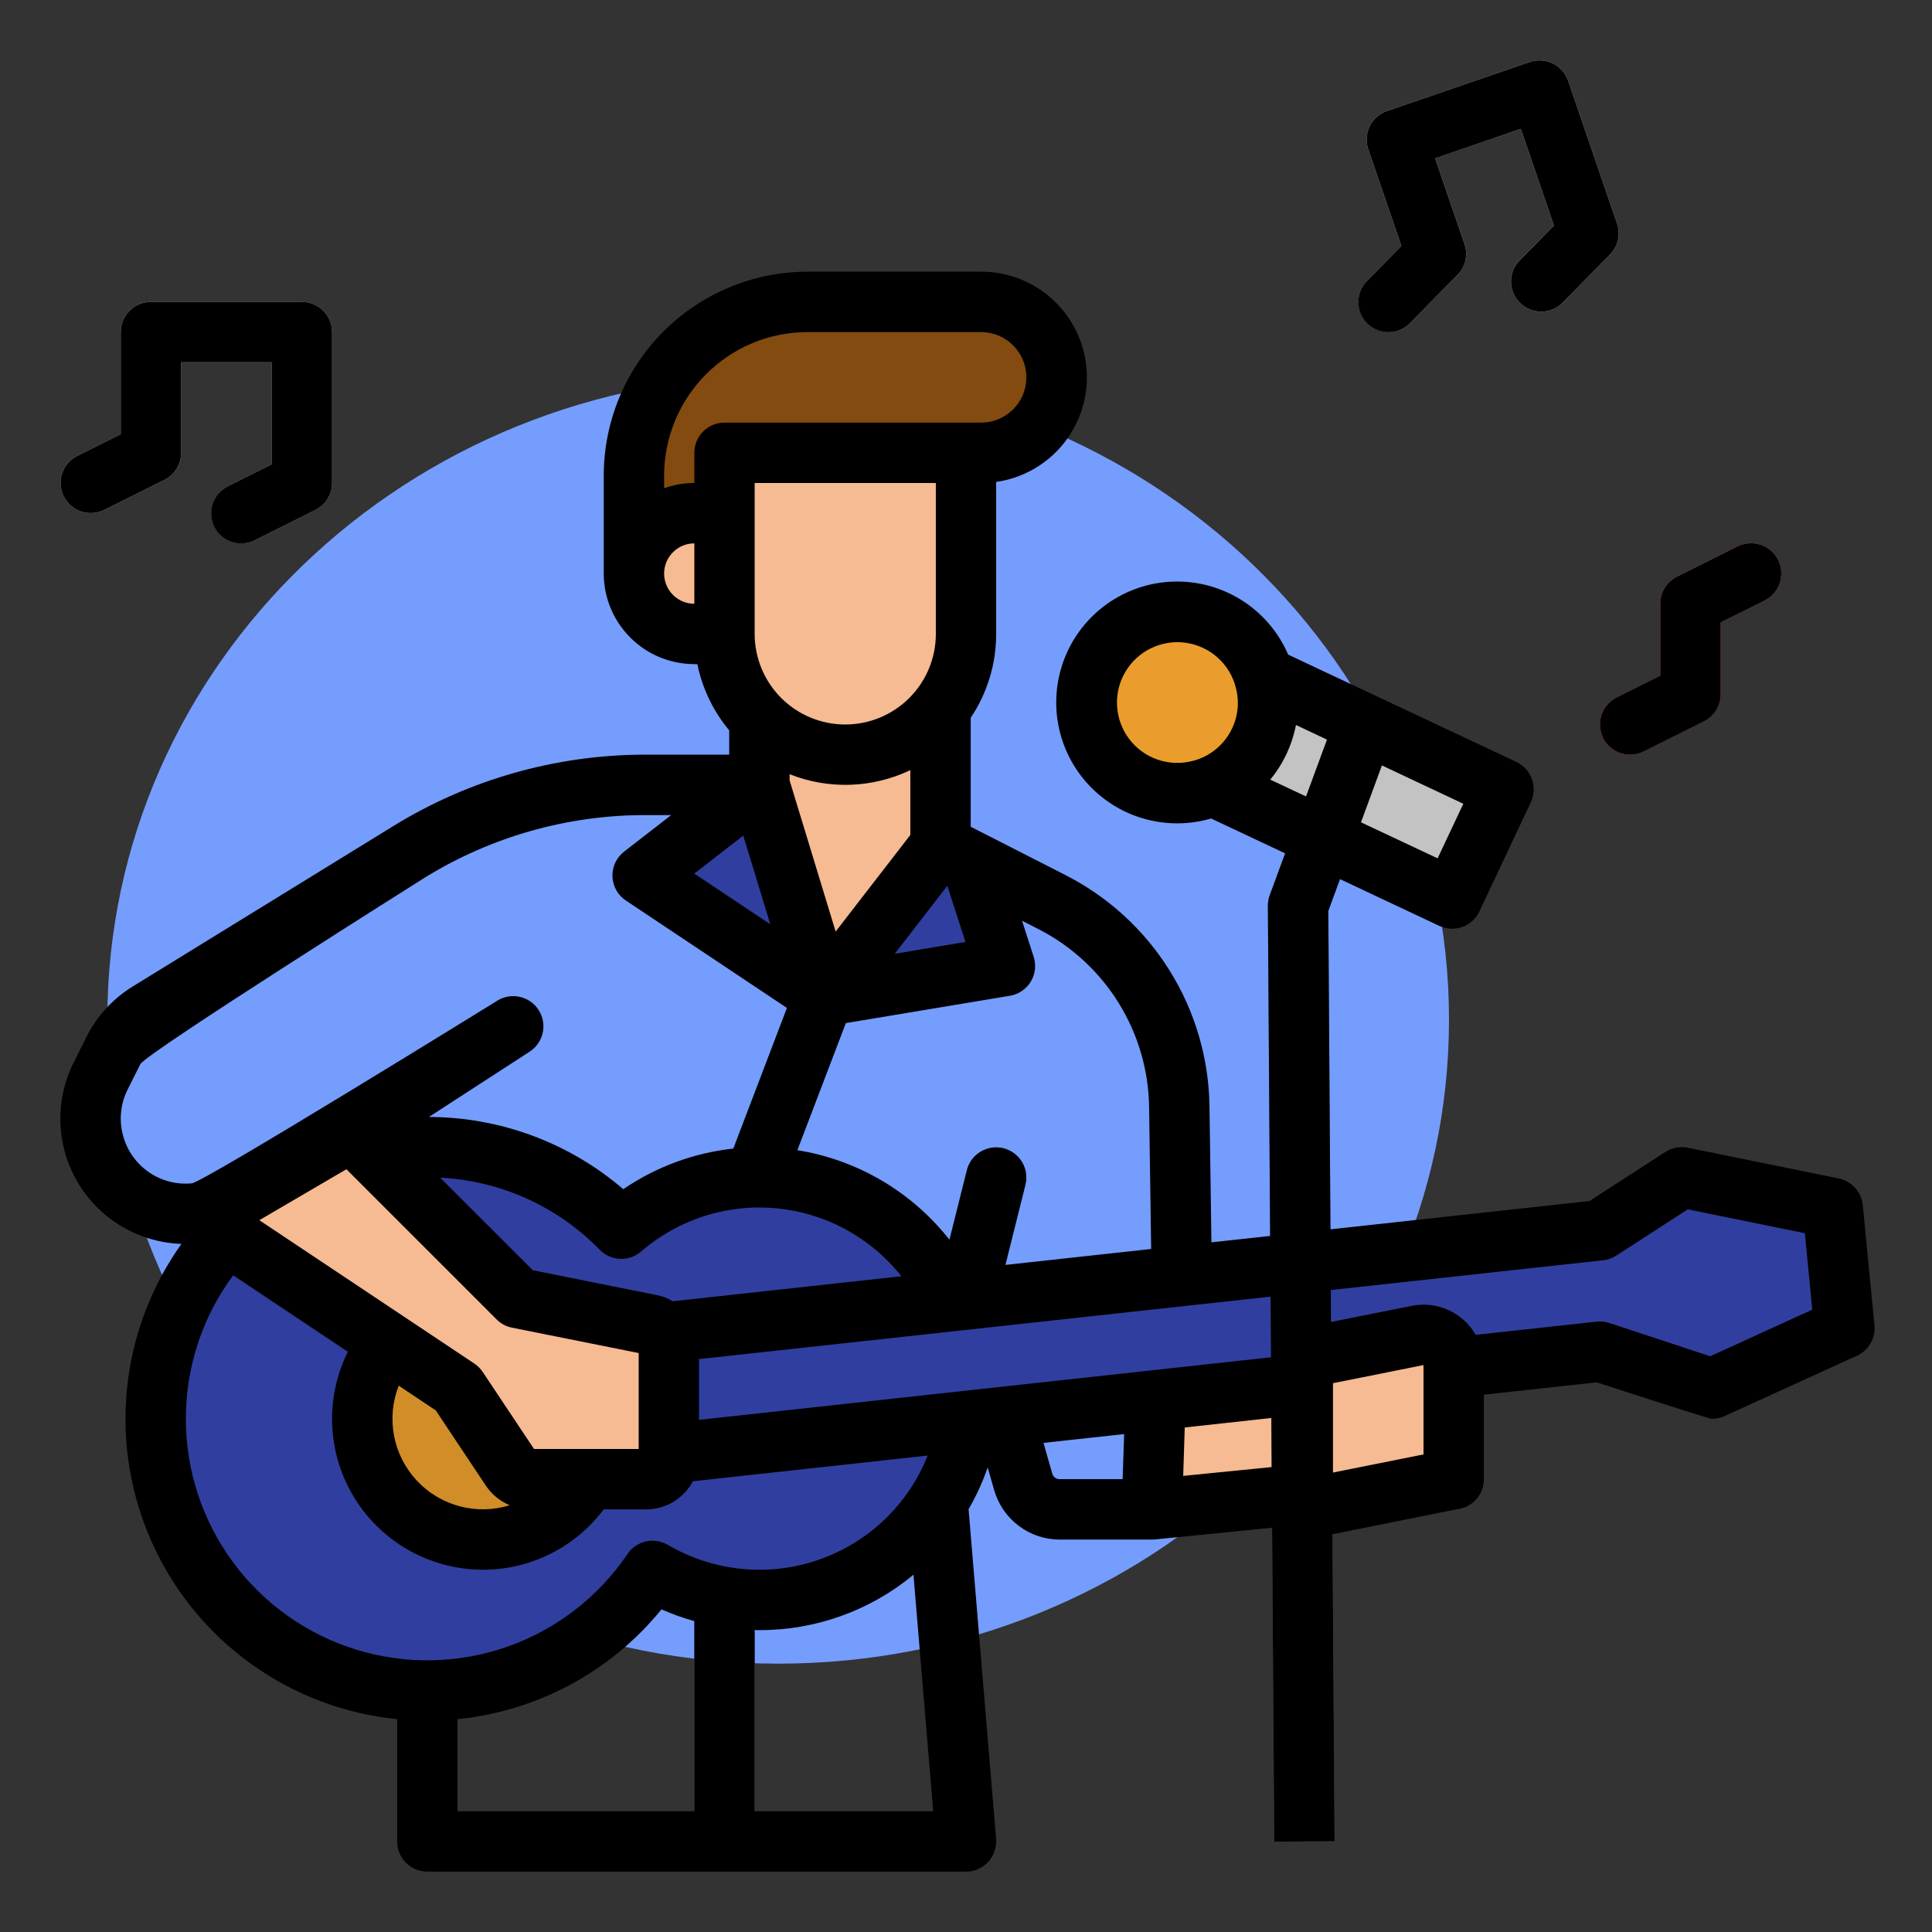 <svg width="36" height="36" viewBox="0 0 36 36" fill="none" xmlns="http://www.w3.org/2000/svg">
<rect x="0" y="0" width="36" height="36" fill="#333333" stroke="none"/>
<path d="M14.5 31C21.404 31 27 25.627 27 19C27 12.373 21.404 7 14.5 7C7.596 7 2 12.373 2 19C2 25.627 7.596 31 14.5 31Z" fill="#759DFD"/>
<path d="M13.634 23.625C13.543 23.625 13.453 23.603 13.372 23.56C13.291 23.518 13.222 23.457 13.171 23.381C13.119 23.306 13.086 23.22 13.075 23.129C13.064 23.039 13.076 22.947 13.108 22.862L14.824 18.362C14.85 18.292 14.889 18.228 14.94 18.173C14.991 18.119 15.052 18.075 15.119 18.044C15.187 18.013 15.26 17.996 15.335 17.994C15.409 17.991 15.483 18.004 15.553 18.03C15.622 18.057 15.686 18.097 15.74 18.148C15.794 18.2 15.837 18.261 15.867 18.329C15.897 18.397 15.913 18.471 15.915 18.545C15.916 18.619 15.903 18.694 15.876 18.763L14.159 23.263C14.119 23.369 14.047 23.461 13.953 23.526C13.859 23.59 13.748 23.625 13.634 23.625Z" fill="#3775A4"/>
<path d="M14.063 29.461V34.312H12.938V29.461C12.938 29.312 12.997 29.169 13.102 29.063C13.208 28.958 13.351 28.898 13.5 28.898C13.649 28.898 13.792 28.958 13.898 29.063C14.003 29.169 14.063 29.312 14.063 29.461Z" fill="#3775A4"/>
<path d="M21.463 28.125L27.088 27.562V25.875H21.537L21.463 28.125Z" fill="#F6BB92"/>
<path d="M4.5 10.125C4.374 10.125 4.251 10.082 4.151 10.004C4.052 9.925 3.982 9.815 3.952 9.692C3.923 9.569 3.937 9.439 3.99 9.324C4.044 9.209 4.135 9.116 4.248 9.059L5.063 8.652V6.75H3.375V8.438C3.375 8.542 3.346 8.644 3.291 8.733C3.236 8.822 3.158 8.894 3.064 8.941L1.939 9.503C1.806 9.568 1.652 9.578 1.512 9.531C1.371 9.484 1.255 9.382 1.188 9.25C1.122 9.117 1.111 8.963 1.157 8.822C1.204 8.681 1.304 8.564 1.436 8.497L2.25 8.09V6.188C2.25 6.038 2.309 5.895 2.415 5.79C2.52 5.684 2.663 5.625 2.813 5.625H5.625C5.774 5.625 5.917 5.684 6.023 5.79C6.128 5.895 6.188 6.038 6.188 6.188V9C6.188 9.104 6.158 9.207 6.104 9.296C6.049 9.385 5.97 9.456 5.877 9.503L4.752 10.066C4.674 10.105 4.588 10.125 4.5 10.125Z" fill="#AAE5C8"/>
<path d="M25.875 6.187C25.764 6.187 25.656 6.155 25.564 6.093C25.471 6.032 25.399 5.945 25.357 5.842C25.314 5.74 25.302 5.628 25.323 5.519C25.344 5.41 25.397 5.31 25.474 5.231L26.112 4.582L25.495 2.782C25.447 2.641 25.457 2.486 25.522 2.352C25.588 2.218 25.704 2.116 25.845 2.068L28.505 1.155C28.647 1.107 28.801 1.117 28.935 1.182C29.069 1.248 29.172 1.364 29.22 1.505L30.132 4.166C30.166 4.264 30.171 4.371 30.148 4.472C30.125 4.574 30.074 4.668 30.001 4.742L29.119 5.639C29.067 5.692 29.006 5.734 28.938 5.763C28.87 5.791 28.797 5.807 28.723 5.807C28.649 5.808 28.576 5.794 28.507 5.766C28.439 5.739 28.376 5.698 28.324 5.646C28.271 5.594 28.229 5.532 28.2 5.464C28.171 5.396 28.156 5.323 28.155 5.25C28.155 5.176 28.169 5.102 28.197 5.034C28.224 4.965 28.265 4.903 28.317 4.85L28.955 4.201L28.338 2.402L26.742 2.949L27.289 4.545C27.323 4.644 27.329 4.75 27.305 4.852C27.282 4.954 27.231 5.047 27.158 5.122L26.276 6.019C26.224 6.073 26.162 6.115 26.093 6.144C26.024 6.173 25.95 6.188 25.875 6.187Z" fill="#C0F5F9"/>
<path d="M30.375 14.062C30.249 14.063 30.126 14.02 30.026 13.941C29.927 13.863 29.857 13.753 29.827 13.629C29.798 13.506 29.812 13.376 29.865 13.262C29.919 13.147 30.01 13.053 30.123 12.997L30.938 12.59V11.25C30.938 11.146 30.967 11.043 31.022 10.954C31.076 10.866 31.155 10.794 31.248 10.747L32.373 10.184C32.44 10.151 32.512 10.13 32.586 10.125C32.66 10.119 32.734 10.128 32.805 10.151C32.875 10.174 32.941 10.211 32.997 10.26C33.053 10.308 33.099 10.368 33.132 10.434C33.165 10.5 33.185 10.573 33.19 10.647C33.195 10.721 33.186 10.795 33.162 10.866C33.138 10.936 33.101 11.001 33.052 11.057C33.003 11.112 32.943 11.158 32.877 11.191L32.063 11.598V12.938C32.063 13.042 32.033 13.144 31.979 13.233C31.924 13.322 31.845 13.394 31.752 13.441L30.627 14.003C30.549 14.042 30.463 14.062 30.375 14.062Z" fill="#F55648"/>
<path d="M14.15 21.938C13.205 21.936 12.292 22.276 11.578 22.895C10.847 22.149 9.903 21.648 8.875 21.46C7.848 21.272 6.787 21.406 5.839 21.844C4.891 22.283 4.102 23.004 3.58 23.908C3.058 24.813 2.828 25.857 2.923 26.897C3.018 27.938 3.432 28.923 4.109 29.718C4.786 30.514 5.692 31.081 6.704 31.341C7.715 31.601 8.782 31.541 9.759 31.171C10.736 30.8 11.574 30.137 12.158 29.271C12.68 29.577 13.266 29.759 13.869 29.802C14.473 29.846 15.078 29.749 15.639 29.52C16.199 29.292 16.699 28.937 17.1 28.484C17.501 28.031 17.792 27.491 17.951 26.907C18.109 26.323 18.131 25.71 18.015 25.116C17.898 24.523 17.646 23.964 17.278 23.483C16.911 23.002 16.437 22.613 15.895 22.345C15.352 22.077 14.755 21.937 14.15 21.938Z" fill="#303F9F"/>
<path d="M14.15 14.625L12.375 15.75L15.35 19.125L14.15 14.625Z" fill="#303F9F"/>
<path d="M16.875 14.625L15.35 19.125L18.562 17.438L16.875 14.625Z" fill="#303F9F"/>
<path d="M18 24.75C17.915 24.75 17.831 24.73 17.754 24.693C17.677 24.655 17.61 24.601 17.557 24.534C17.504 24.466 17.468 24.388 17.45 24.304C17.432 24.221 17.434 24.134 17.454 24.051L18.017 21.801C18.054 21.657 18.146 21.534 18.274 21.458C18.401 21.382 18.554 21.36 18.698 21.395C18.842 21.432 18.966 21.523 19.043 21.65C19.12 21.777 19.143 21.929 19.108 22.074L18.546 24.324C18.515 24.445 18.445 24.553 18.346 24.631C18.248 24.708 18.126 24.75 18 24.75Z" fill="#3775A4"/>
<path d="M22.416 12.081L28.016 14.717L27.057 16.753L21.458 14.117L22.416 12.081Z" fill="#C3C3C3"/>
<path d="M21.938 14.779C22.87 14.779 23.625 14.023 23.625 13.091C23.625 12.159 22.87 11.404 21.938 11.404C21.006 11.404 20.25 12.159 20.25 13.091C20.25 14.023 21.006 14.779 21.938 14.779Z" fill="#EA9D2D"/>
<path d="M17.525 12.375V15.75L15.35 19.125L14.15 14.625V12.375H17.525Z" fill="#F6BB92"/>
<path d="M17.525 12.938V13.758C17.329 14.01 17.081 14.218 16.797 14.367C16.514 14.515 16.202 14.602 15.883 14.621C15.564 14.64 15.244 14.591 14.945 14.476C14.646 14.362 14.376 14.185 14.15 13.958V12.938H17.525Z" fill="#EEB58E"/>
<path d="M18 8.93L11.813 10.688V8.859C11.813 8.002 12.153 7.179 12.76 6.572C13.366 5.966 14.189 5.625 15.047 5.625H18.281C18.654 5.625 19.012 5.773 19.276 6.037C19.539 6.301 19.688 6.658 19.688 7.031C19.688 7.404 19.539 7.762 19.276 8.026C19.012 8.289 18.654 8.438 18.281 8.438H18V8.93Z" fill="#834B10"/>
<path d="M13.5 11.812H12.938C12.639 11.812 12.353 11.694 12.142 11.483C11.931 11.272 11.813 10.986 11.813 10.688C11.813 10.389 11.931 10.103 12.142 9.892C12.353 9.681 12.639 9.562 12.938 9.562H13.5V11.812Z" fill="#F6BB92"/>
<path d="M9 28.688C10.243 28.688 11.25 27.68 11.25 26.438C11.25 25.195 10.243 24.188 9 24.188C7.757 24.188 6.75 25.195 6.75 26.438C6.75 27.68 7.757 28.688 9 28.688Z" fill="#D18D28"/>
<path d="M34.368 24.75L31.9 25.875L29.813 25.186L12.375 27.077L12.307 24.838L29.813 22.924L31.338 21.938L34.15 22.511L34.368 24.75Z" fill="#303F9F"/>
<path d="M9.65 24.188L7.963 22.5L6.545 21.082L4.527 22.264C4.245 22.476 3.905 22.599 3.552 22.616L7.963 25.507L8.525 25.875L9.525 27.375C9.564 27.432 9.616 27.48 9.677 27.513C9.738 27.545 9.807 27.562 9.876 27.562H12.041C12.153 27.562 12.26 27.518 12.339 27.439C12.418 27.36 12.463 27.253 12.463 27.141V25.096C12.463 24.998 12.429 24.904 12.367 24.828C12.306 24.753 12.22 24.701 12.124 24.682L9.65 24.188Z" fill="#F6BB92"/>
<path d="M24.275 27.61V25.774C24.275 25.644 24.32 25.518 24.403 25.417C24.485 25.317 24.6 25.248 24.727 25.222L26.415 24.885C26.496 24.868 26.581 24.87 26.661 24.89C26.742 24.911 26.817 24.948 26.882 25.001C26.946 25.054 26.998 25.12 27.034 25.195C27.069 25.271 27.088 25.353 27.088 25.436V27.217C27.088 27.314 27.054 27.409 26.992 27.484C26.93 27.559 26.844 27.611 26.748 27.63L24.78 28.024C24.718 28.036 24.655 28.035 24.595 28.02C24.534 28.005 24.478 27.976 24.43 27.937C24.381 27.897 24.342 27.847 24.316 27.791C24.289 27.735 24.275 27.673 24.275 27.61Z" fill="#F6BB92"/>
<path d="M23.743 34.316L23.625 16.879C23.625 16.811 23.636 16.744 23.66 16.681L24.903 13.306L25.958 13.694L24.751 16.973L24.868 34.309L23.743 34.316Z" fill="#3775A4"/>
<path d="M15.75 14.062C15.153 14.062 14.581 13.825 14.159 13.403C13.737 12.982 13.5 12.409 13.5 11.812V8.438H18V11.812C18 12.409 17.763 12.982 17.341 13.403C16.919 13.825 16.347 14.062 15.75 14.062Z" fill="#F6BB92"/>
<path d="M4.248 9.059C4.182 9.092 4.122 9.138 4.073 9.193C4.024 9.249 3.987 9.314 3.963 9.385C3.939 9.455 3.93 9.529 3.935 9.603C3.94 9.677 3.96 9.75 3.993 9.816C4.026 9.882 4.072 9.942 4.128 9.99C4.185 10.039 4.25 10.076 4.32 10.099C4.391 10.122 4.465 10.131 4.539 10.125C4.613 10.12 4.685 10.099 4.752 10.066L5.877 9.503C5.97 9.456 6.049 9.385 6.104 9.296C6.158 9.207 6.188 9.104 6.188 9V6.188C6.188 6.038 6.128 5.895 6.023 5.79C5.917 5.684 5.774 5.625 5.625 5.625H2.813C2.663 5.625 2.52 5.684 2.415 5.79C2.309 5.895 2.25 6.038 2.25 6.188V8.09L1.436 8.497C1.304 8.564 1.204 8.681 1.157 8.822C1.111 8.963 1.122 9.117 1.188 9.25C1.255 9.382 1.371 9.484 1.512 9.531C1.652 9.578 1.806 9.568 1.939 9.503L3.064 8.941C3.158 8.894 3.236 8.822 3.291 8.733C3.346 8.644 3.375 8.542 3.375 8.438V6.75H5.063V8.652L4.248 9.059Z" fill="black"/>
<path d="M28.324 5.646C28.376 5.698 28.439 5.739 28.507 5.766C28.576 5.794 28.649 5.808 28.723 5.807C28.797 5.807 28.87 5.791 28.938 5.763C29.006 5.734 29.067 5.692 29.119 5.639L30.001 4.742C30.074 4.668 30.125 4.574 30.148 4.472C30.171 4.371 30.166 4.264 30.132 4.166L29.22 1.505C29.171 1.364 29.069 1.248 28.935 1.182C28.801 1.117 28.646 1.107 28.505 1.155L25.845 2.068C25.704 2.116 25.587 2.219 25.522 2.352C25.457 2.486 25.447 2.641 25.495 2.782L26.112 4.582L25.474 5.231C25.422 5.283 25.38 5.346 25.352 5.414C25.324 5.483 25.31 5.556 25.31 5.631C25.31 5.705 25.326 5.778 25.354 5.847C25.383 5.915 25.425 5.977 25.478 6.029C25.531 6.081 25.594 6.122 25.663 6.15C25.732 6.177 25.805 6.191 25.879 6.19C25.954 6.189 26.027 6.174 26.095 6.144C26.163 6.115 26.225 6.073 26.276 6.019L27.158 5.122C27.232 5.048 27.282 4.955 27.306 4.853C27.329 4.751 27.323 4.645 27.289 4.546L26.742 2.95L28.338 2.402L28.955 4.202L28.317 4.851C28.265 4.903 28.224 4.966 28.196 5.034C28.169 5.103 28.155 5.176 28.155 5.25C28.156 5.324 28.171 5.397 28.2 5.465C28.229 5.533 28.271 5.594 28.324 5.646Z" fill="black"/>
<path d="M30.375 14.062C30.463 14.062 30.549 14.042 30.627 14.003L31.752 13.441C31.845 13.394 31.924 13.322 31.979 13.233C32.033 13.144 32.062 13.042 32.062 12.938V11.598L32.877 11.191C32.943 11.158 33.003 11.112 33.052 11.057C33.101 11.001 33.138 10.936 33.162 10.866C33.186 10.795 33.195 10.721 33.19 10.647C33.185 10.573 33.165 10.5 33.132 10.434C33.099 10.368 33.053 10.308 32.997 10.26C32.941 10.211 32.875 10.174 32.805 10.151C32.734 10.128 32.66 10.119 32.586 10.125C32.512 10.13 32.44 10.151 32.373 10.184L31.248 10.747C31.155 10.794 31.076 10.866 31.021 10.954C30.967 11.043 30.938 11.146 30.938 11.25V12.59L30.123 12.997C30.01 13.054 29.919 13.147 29.866 13.262C29.812 13.377 29.799 13.506 29.828 13.63C29.857 13.753 29.927 13.863 30.026 13.941C30.126 14.02 30.249 14.063 30.375 14.062Z" fill="black"/>
<path d="M34.263 21.959L31.45 21.386C31.306 21.357 31.156 21.385 31.032 21.465L29.619 22.379L24.791 22.907L24.751 16.973L24.969 16.381L26.818 17.252C26.885 17.283 26.957 17.301 27.031 17.305C27.105 17.308 27.179 17.297 27.248 17.272C27.318 17.247 27.382 17.209 27.436 17.159C27.491 17.109 27.535 17.049 27.567 16.982L28.525 14.947C28.556 14.88 28.574 14.807 28.578 14.734C28.581 14.66 28.57 14.586 28.545 14.517C28.52 14.447 28.482 14.383 28.432 14.329C28.382 14.274 28.322 14.23 28.256 14.198L24.003 12.198C23.833 11.802 23.552 11.463 23.195 11.222C22.838 10.981 22.419 10.847 21.988 10.837C21.558 10.826 21.133 10.94 20.764 11.164C20.396 11.387 20.1 11.712 19.91 12.099C19.721 12.486 19.647 12.919 19.696 13.348C19.745 13.776 19.917 14.181 20.189 14.514C20.462 14.848 20.825 15.097 21.234 15.23C21.644 15.364 22.083 15.378 22.5 15.27C22.523 15.264 22.544 15.257 22.566 15.251L23.947 15.901L23.66 16.68C23.636 16.744 23.625 16.811 23.625 16.879L23.667 23.03L22.573 23.149L22.537 20.62C22.526 19.724 22.27 18.849 21.796 18.088C21.323 17.327 20.65 16.711 19.852 16.305L18.352 15.54L18.348 15.538L18.088 15.406V13.374C18.398 12.912 18.563 12.368 18.562 11.812V8.98C19.056 8.91 19.504 8.655 19.817 8.267C20.129 7.879 20.283 7.387 20.247 6.89C20.212 6.393 19.989 5.928 19.624 5.589C19.259 5.25 18.779 5.062 18.281 5.062H15.047C14.04 5.064 13.075 5.464 12.363 6.176C11.652 6.888 11.251 7.853 11.25 8.859V10.688C11.251 11.135 11.428 11.564 11.745 11.88C12.061 12.197 12.49 12.374 12.938 12.375H12.994C13.087 12.829 13.291 13.253 13.588 13.609V14.062H12.025C10.368 14.062 8.744 14.522 7.333 15.39L2.474 18.381C2.103 18.609 1.803 18.936 1.609 19.326L1.373 19.799C1.197 20.148 1.112 20.537 1.126 20.928C1.14 21.319 1.252 21.701 1.452 22.037C1.652 22.374 1.934 22.655 2.271 22.854C2.608 23.053 2.989 23.165 3.381 23.178C2.809 23.98 2.459 24.918 2.364 25.899C2.27 26.879 2.434 27.867 2.841 28.763C3.248 29.66 3.883 30.434 4.684 31.008C5.484 31.582 6.421 31.936 7.4 32.034V34.312C7.4 34.462 7.46 34.605 7.565 34.71C7.671 34.816 7.814 34.875 7.963 34.875H18C18.078 34.875 18.155 34.859 18.226 34.828C18.297 34.796 18.361 34.751 18.414 34.693C18.467 34.636 18.507 34.569 18.532 34.495C18.557 34.421 18.567 34.343 18.561 34.266L18.048 28.122C18.192 27.874 18.311 27.613 18.404 27.343L18.526 27.77C18.603 28.034 18.762 28.266 18.982 28.431C19.201 28.597 19.468 28.687 19.743 28.688H21.463C21.482 28.688 21.5 28.687 21.519 28.685H21.522L23.703 28.467L23.743 34.317L24.868 34.309L24.829 28.585C24.85 28.582 24.87 28.58 24.89 28.576L27.144 28.123C27.283 28.109 27.412 28.044 27.505 27.94C27.599 27.837 27.65 27.702 27.65 27.563V25.988L29.752 25.758C29.752 25.758 31.841 26.438 31.9 26.438C31.981 26.438 32.06 26.42 32.133 26.387L34.601 25.262C34.708 25.213 34.797 25.133 34.855 25.031C34.914 24.93 34.939 24.812 34.928 24.696L34.71 22.456C34.698 22.336 34.649 22.224 34.568 22.134C34.487 22.045 34.38 21.983 34.263 21.959ZM25.749 14.262L27.267 14.977L26.788 15.994L25.359 15.322L25.749 14.262ZM22.219 14.18C22.004 14.236 21.777 14.226 21.567 14.153C21.357 14.08 21.173 13.946 21.039 13.768C20.906 13.59 20.827 13.377 20.815 13.155C20.802 12.932 20.856 12.711 20.969 12.52C21.082 12.328 21.249 12.174 21.45 12.078C21.65 11.981 21.875 11.946 22.095 11.977C22.315 12.008 22.522 12.104 22.688 12.252C22.854 12.4 22.972 12.594 23.027 12.81C23.066 12.953 23.075 13.102 23.055 13.249C23.035 13.396 22.985 13.537 22.91 13.664C22.835 13.792 22.735 13.903 22.616 13.992C22.498 14.08 22.363 14.145 22.219 14.18H22.219ZM18.818 18.555C18.897 18.542 18.973 18.511 19.04 18.466C19.107 18.421 19.164 18.362 19.206 18.293C19.248 18.224 19.274 18.146 19.284 18.066C19.293 17.986 19.285 17.904 19.261 17.828L19.044 17.156L19.341 17.308C19.957 17.621 20.476 18.096 20.841 18.683C21.206 19.27 21.404 19.945 21.412 20.637L21.45 23.273L18.734 23.57L19.108 22.074C19.143 21.93 19.12 21.778 19.043 21.651C18.966 21.524 18.842 21.432 18.698 21.396C18.554 21.36 18.401 21.383 18.274 21.458C18.146 21.534 18.054 21.658 18.017 21.802L17.692 23.101C16.99 22.208 15.978 21.612 14.857 21.432L15.76 19.064L18.818 18.555ZM8.994 25.563C8.952 25.501 8.899 25.448 8.837 25.407L4.833 22.737C4.834 22.736 4.836 22.735 4.837 22.734L6.455 21.787L9.253 24.585C9.331 24.664 9.431 24.717 9.54 24.739L11.901 25.212V27H9.951L8.994 25.563ZM9.498 28.048C9.194 28.142 8.871 28.149 8.564 28.067C8.257 27.985 7.979 27.818 7.763 27.585C7.547 27.352 7.401 27.063 7.342 26.751C7.283 26.439 7.313 26.116 7.43 25.82L8.12 26.281L9.057 27.688C9.166 27.849 9.319 27.974 9.498 28.048ZM9.928 23.669L8.202 21.944C9.328 22 10.39 22.481 11.176 23.289C11.276 23.391 11.411 23.451 11.554 23.457C11.697 23.463 11.837 23.415 11.945 23.321C12.29 23.023 12.691 22.798 13.125 22.66C13.559 22.521 14.016 22.472 14.469 22.515C14.922 22.558 15.362 22.692 15.762 22.91C16.162 23.128 16.514 23.424 16.796 23.781L12.537 24.247C12.443 24.191 12.341 24.152 12.234 24.131L9.928 23.669ZM17.438 11.812C17.438 12.26 17.26 12.689 16.943 13.006C16.627 13.322 16.198 13.5 15.75 13.5C15.303 13.5 14.873 13.322 14.557 13.006C14.24 12.689 14.062 12.26 14.062 11.812V9H17.438V11.812ZM17.652 16.505L17.99 17.552L16.673 17.772L17.652 16.505ZM14.713 14.426C15.073 14.569 15.459 14.636 15.846 14.623C16.233 14.61 16.613 14.517 16.963 14.35V15.558L15.571 17.358L14.713 14.541V14.426ZM12.938 11.25C12.788 11.25 12.645 11.191 12.54 11.085C12.434 10.98 12.375 10.837 12.375 10.688C12.375 10.538 12.434 10.395 12.54 10.29C12.645 10.184 12.788 10.125 12.938 10.125V11.25ZM13.5 7.875C13.351 7.875 13.208 7.934 13.102 8.04C12.997 8.145 12.938 8.288 12.938 8.438V9C12.746 9 12.556 9.033 12.375 9.097V8.859C12.376 8.151 12.658 7.472 13.159 6.971C13.659 6.47 14.338 6.188 15.047 6.188H18.281C18.505 6.188 18.72 6.276 18.878 6.435C19.036 6.593 19.125 6.807 19.125 7.031C19.125 7.255 19.036 7.47 18.878 7.628C18.72 7.786 18.505 7.875 18.281 7.875H13.5ZM13.85 15.57L14.353 17.222L12.937 16.278L13.85 15.57ZM2.735 21.814C2.508 21.643 2.348 21.399 2.283 21.122C2.217 20.846 2.251 20.556 2.378 20.302L2.615 19.829C2.716 19.627 7.922 16.349 7.922 16.349C9.156 15.589 10.576 15.187 12.025 15.188H12.507L11.63 15.868C11.559 15.923 11.503 15.993 11.465 16.074C11.427 16.155 11.409 16.244 11.412 16.333C11.416 16.422 11.44 16.509 11.483 16.587C11.527 16.665 11.588 16.731 11.662 16.78L14.664 18.782L13.665 21.402C12.929 21.482 12.225 21.742 11.614 22.159C10.606 21.293 9.321 20.816 7.992 20.813L9.868 19.597C9.93 19.557 9.984 19.505 10.026 19.444C10.068 19.383 10.098 19.314 10.113 19.242C10.129 19.17 10.13 19.095 10.117 19.022C10.103 18.949 10.076 18.88 10.035 18.818C9.995 18.756 9.943 18.702 9.882 18.66C9.821 18.619 9.752 18.589 9.68 18.574C9.608 18.558 9.533 18.558 9.46 18.571C9.387 18.585 9.318 18.612 9.256 18.653C9.256 18.653 3.799 22.029 3.573 22.05H3.571C3.272 22.078 2.974 21.994 2.735 21.814ZM3.463 26.438C3.462 25.475 3.771 24.537 4.345 23.764L6.481 25.188C6.169 25.816 6.103 26.538 6.296 27.212C6.489 27.887 6.928 28.464 7.525 28.832C8.122 29.2 8.835 29.331 9.524 29.201C10.213 29.07 10.828 28.686 11.249 28.125H12.041C12.22 28.125 12.395 28.076 12.549 27.984C12.702 27.891 12.827 27.759 12.911 27.601L17.286 27.122C17.107 27.574 16.831 27.982 16.48 28.318C16.128 28.653 15.707 28.909 15.247 29.067C14.787 29.225 14.299 29.282 13.815 29.233C13.331 29.185 12.863 29.032 12.444 28.786C12.32 28.714 12.174 28.691 12.035 28.722C11.895 28.754 11.773 28.837 11.693 28.956C11.153 29.754 10.372 30.359 9.464 30.68C8.555 31.002 7.568 31.023 6.646 30.741C5.725 30.459 4.918 29.889 4.345 29.114C3.772 28.339 3.463 27.401 3.463 26.438ZM12.938 33.75H8.525V32.034C9.262 31.96 9.978 31.741 10.63 31.39C11.282 31.039 11.858 30.563 12.326 29.988C12.524 30.076 12.729 30.149 12.938 30.207V33.75ZM14.062 33.75V30.373C14.092 30.373 14.121 30.375 14.15 30.375C15.199 30.377 16.215 30.012 17.021 29.343L17.389 33.75H14.062ZM20.919 27.562H19.743C19.712 27.562 19.683 27.552 19.658 27.534C19.634 27.516 19.616 27.49 19.608 27.461L19.444 26.886L20.947 26.722L20.919 27.562ZM13.025 26.457V25.325L23.674 24.161L23.682 25.291L13.025 26.457ZM22.047 27.501L22.076 26.599L23.69 26.422L23.696 27.337L22.047 27.501ZM24.337 14.841L23.669 14.527C23.912 14.233 24.076 13.883 24.148 13.509L24.727 13.782L24.337 14.841ZM26.525 27.101L24.838 27.439V25.795C24.838 25.791 24.838 25.787 24.838 25.784V25.774L26.525 25.436V27.101ZM31.867 25.272L29.989 24.652C29.912 24.626 29.831 24.618 29.751 24.627L27.498 24.873C27.381 24.669 27.203 24.507 26.988 24.41C26.774 24.313 26.535 24.286 26.304 24.333L24.803 24.633L24.799 24.038L29.874 23.483C29.961 23.473 30.044 23.444 30.118 23.396L31.45 22.534L33.631 22.979L33.769 24.404L31.867 25.272Z" fill="black"/>
</svg>
